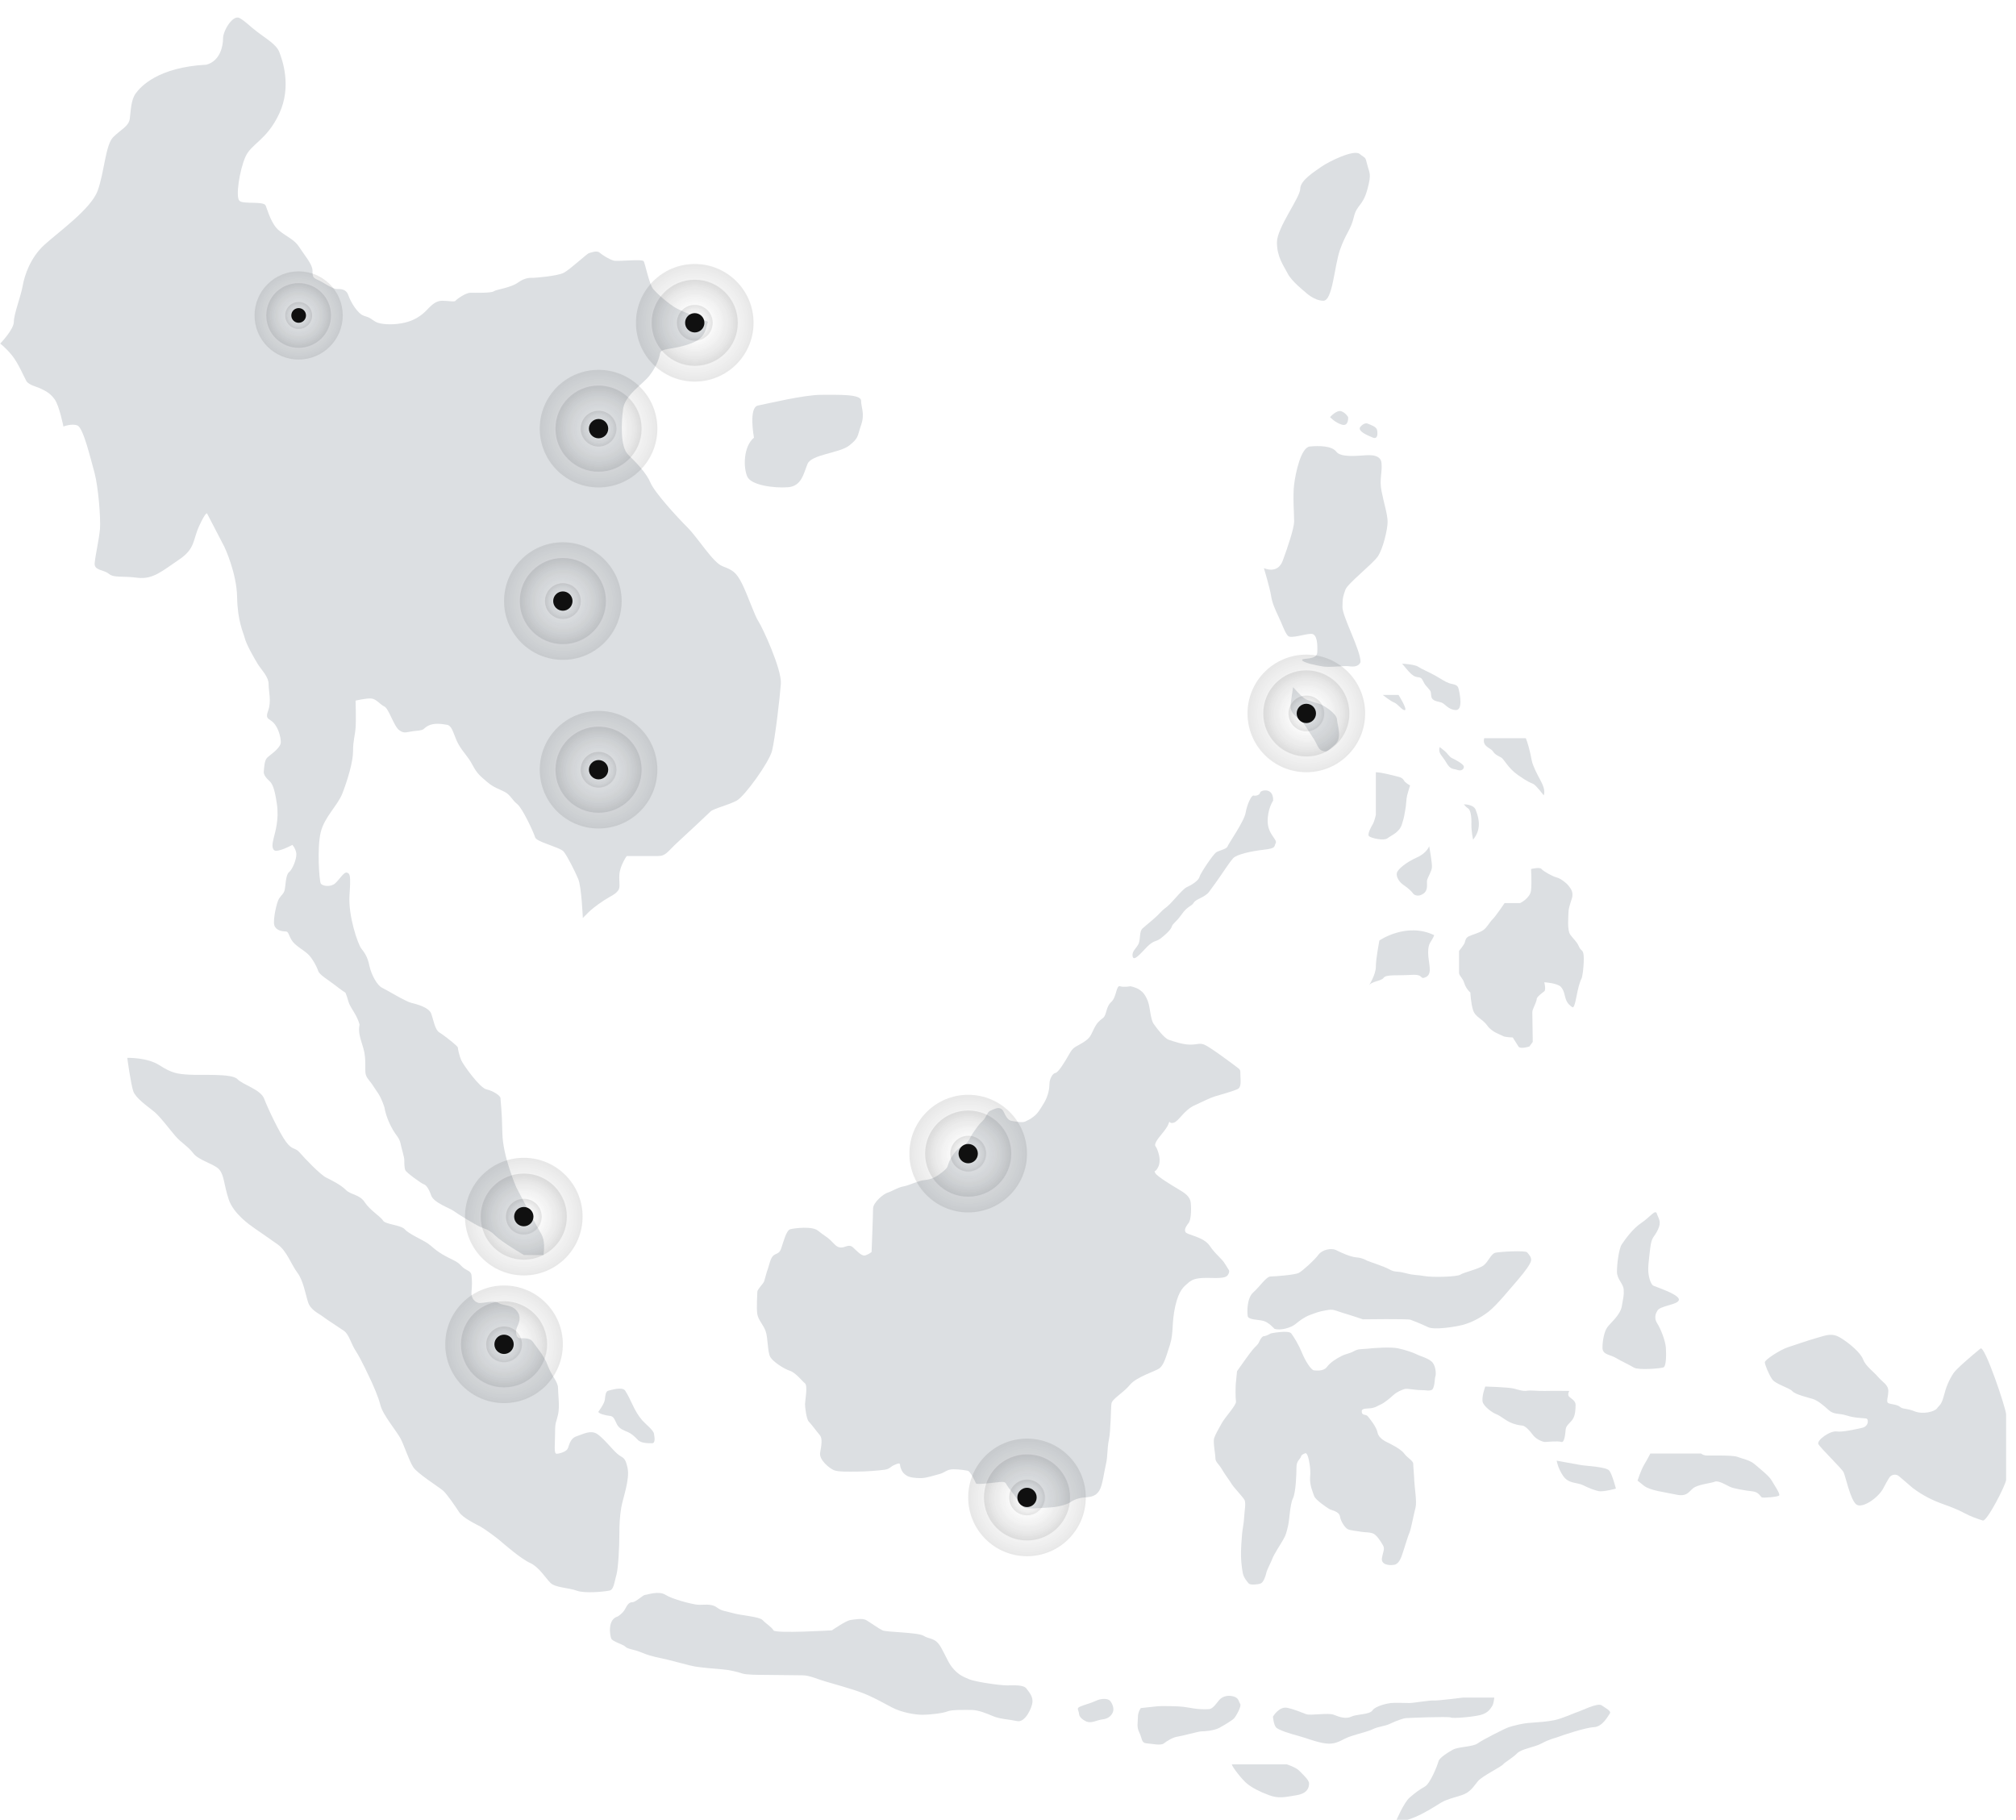 <?xml version="1.0" encoding="utf-8"?>
<!-- Generator: Adobe Illustrator 22.0.1, SVG Export Plug-In . SVG Version: 6.00 Build 0)  -->
<svg version="1.1" id="Layer_1" xmlns="http://www.w3.org/2000/svg" xmlns:xlink="http://www.w3.org/1999/xlink" x="0px" y="0px"
	 viewBox="0 0 959.9 866.5" style="enable-background:new 0 0 959.9 866.5;" xml:space="preserve">
<style type="text/css">
	.st0{fill:#DCDFE2;}
	.st1{fill:url(#SVGID_1_);}
	.st2{fill:url(#SVGID_2_);}
	.st3{fill:url(#SVGID_3_);}
	.st4{fill:#101010;}
	.st5{fill:url(#SVGID_4_);}
	.st6{fill:url(#SVGID_5_);}
	.st7{fill:url(#SVGID_6_);}
	.st8{fill:url(#SVGID_7_);}
	.st9{fill:url(#SVGID_8_);}
	.st10{fill:url(#SVGID_9_);}
	.st11{fill:url(#SVGID_10_);}
	.st12{fill:url(#SVGID_11_);}
	.st13{fill:url(#SVGID_12_);}
	.st14{fill:url(#SVGID_13_);}
	.st15{fill:url(#SVGID_14_);}
	.st16{fill:url(#SVGID_15_);}
	.st17{fill:url(#SVGID_16_);}
	.st18{fill:url(#SVGID_17_);}
	.st19{fill:url(#SVGID_18_);}
	.st20{fill:url(#SVGID_19_);}
	.st21{fill:url(#SVGID_20_);}
	.st22{fill:url(#SVGID_21_);}
	.st23{fill:url(#SVGID_22_);}
	.st24{fill:url(#SVGID_23_);}
	.st25{fill:url(#SVGID_24_);}
	.st26{fill:url(#SVGID_25_);}
	.st27{fill:url(#SVGID_26_);}
	.st28{fill:url(#SVGID_27_);}
	.st29{fill:url(#SVGID_28_);}
	.st30{fill:url(#SVGID_29_);}
	.st31{fill:url(#SVGID_30_);}
</style>
<g>
	<path class="st0" d="M85.2,266.5c7.9-5.3,6.5-9.3,9.7-16.2c3.2-6.9,3.7-5.8,3.7-5.8l8.3,16c0,0,5.8,12.3,6,23.8
		c0.2,11.6,3,16.9,3.7,19.7c0.7,2.8,4.2,9,6.2,12.3c2.1,3.2,5.1,6,5.1,9.5s1.4,8.1-0.2,12.5c-1.6,4.4,0.5,3.7,2.5,5.8
		c2.1,2.1,3.5,6.5,3.5,9.3c0,2.8-5.1,6-6.5,7.4c-1.4,1.4-1.4,4.9-1.6,6.5c-0.2,1.6,1.2,3.2,2.5,4.4c1.4,1.2,2.6,3.2,3.7,10.9
		c1.2,7.6-0.9,13.9-1.3,15.7c-0.4,1.9-1.5,5.1,0,6.5c1.5,1.4,8.7-2.5,8.7-2.5s1.6,1.6,1.9,4.2c0.2,2.5-1.9,7.6-3.5,8.8
		c-1.6,1.2-1.6,6.7-2.1,8.6c-0.5,1.8-1.4,2.1-2.6,3.9c-1.2,1.8-3,10.2-2.3,12.7c0.7,2.5,3.7,3,5.3,3c1.6,0,1.4,1.6,3,4.2
		c1.6,2.6,5.6,4.6,7.6,6.5c2.1,1.8,4.4,6.2,5,8.1c0.6,1.9,4.7,4.2,7.9,6.7c3.2,2.5,5.1,3.7,5.1,3.7s0.7,1.6,1.4,4.2
		c0.4,1.5,1.6,3.3,2.9,5.5c0.9,1.5,1.8,3.3,2.4,5.4c-0.7,3.7,0.2,6,1.8,11.3c1.6,5.3,0.5,10.7,1.2,12.7c0.7,2.1,2.3,3.2,3.7,5.6
		c1.4,2.3,3,3.5,5.1,9.7c0.9,5.1,3,9,4.2,11.1c1.2,2.1,3,3.7,3.5,6.2c0.5,2.5,1.8,6.5,1.8,7.9c0,1.4,0,3.7,0.5,4.9
		c0.5,1.2,7.9,6.5,8.8,6.7s2.3,1.8,3.5,5.3s8.8,6,10.7,7.4c1.8,1.4,10.6,6.7,12.7,7.6c2.1,0.9,4.2,1.2,7.2,4.2
		c3,3,13.6,9.2,13.6,9.2s5.1,0,9.3,0c0.9-7.2-0.7-9.5-1.8-11.3c-1.2-1.9-11.1-20.8-11.1-20.8s-6.5-14.8-6.7-25.9
		c-0.2-11.1-0.9-15.5-0.9-16.7c0-1.2-3.5-3.5-6.7-4.2c-3.2-0.7-11.1-11.8-12-13.9c-0.9-2.1-1.6-5.3-1.6-6c0-0.6-4.5-4.2-7.3-6.2
		c-0.6-0.4-1.2-0.8-1.5-1c-2.1-1.2-2.8-6-3.9-9c-1.2-3-6.7-4.4-9.5-5.1s-11.8-6.2-13.9-7.2c-2.1-0.9-5.1-6-6-10.4
		c-0.9-4.4-2.3-6.2-3.9-8.3c-1.6-2.1-6.2-15.3-5.6-25.2c0.7-10,0.2-10.4-1.2-10.9c-1.4-0.5-3.5,3.2-5.6,5.1c-2.1,1.9-6.2,1.4-6.9,0
		c-0.7-1.4-1.8-16.9,0-24.3c1.8-7.4,8.1-12.7,10.4-18.7c2.3-6,5-14.7,5-19.9s0.9-7.1,1.2-11.1c0.3-4,0-13,0-13s5-1.2,7.5-1
		c2.4,0.2,4.2,2.9,6.2,3.8c2.1,0.9,4.5,9.4,7.1,11.3s3.5,0.7,8,0.3s3.1-1,5.7-2.4c2.6-1.4,6.2-1,9-0.5c2.2,0.4,2.8,3.2,4.2,6.5
		c0.3,0.8,0.7,1.7,1.2,2.6c2.4,4.3,4.5,5.7,6.8,10.1c2.3,4.3,3.7,5.2,6.9,8c3.3,2.8,5.6,3.3,8.3,4.7c2.8,1.4,3.5,3.8,6.1,5.9
		c2.6,2.1,7.8,13.5,8.5,15.8c0.3,1,2.7,2.1,5.5,3.1c3.3,1.3,7.1,2.5,8.1,3.7c1.7,2.1,5.4,9.4,6.9,13c1.6,3.7,2.2,18.6,2.2,18.6
		s1.7-1.7,2.8-2.8s3.5-3.1,7.3-5.6c3.8-2.4,4.9-2.6,6.4-4.3c1.6-1.7,0.7-3.5,0.9-7.8s3.5-9,3.5-9s11.1,0,14.9,0
		c3.8,0,4.5-2.1,9.4-6.6c4.9-4.5,14.2-13.2,15.6-14.6c1.4-1.4,8.7-3.1,12.5-5.2c3.8-2.1,15.4-18.2,16.8-23.7
		c1.4-5.6,3.7-25,4.2-31.9c0.5-6.9-8.8-26.9-10.6-29.6c-1.9-2.8-5.1-12.5-7.9-18.1s-4.6-6.5-9.3-8.3c-4.6-1.8-11.6-13.4-16.7-18.5
		c-5.1-5.1-15.7-16.7-17.6-21.3c-1.9-4.6-6.9-9.7-10.7-13.4c-3.7-3.7-3.2-15.3-2.3-21.8c0.9-6.5,9.3-11.6,12.5-15.7
		c3.2-4.2,4.6-7.9,5.1-10.7s6.9-1.4,15.7-5.1c6.5-2.7,6-7.4,7.1-9.9c0,0-11.5-4.5-15-6.4c-3.5-1.9-9.2-6.9-11.1-9.2
		c-1.9-2.3-3.8-12-4.5-13.2c-0.7-1.2-12.2,0.2-14.2-0.3c-2.1-0.5-5.4-2.6-6.8-3.8c-1.4-1.2-4,0-5,0.2c-1,0.2-9,7.8-12.1,9.4
		c-3.1,1.6-13.9,2.4-14.6,2.4s-3.5-0.4-7.1,2.2s-10.4,3.3-11.6,4.2c-1.2,0.9-8.9,0.7-11.1,0.7c-2.3,0-6.6,3.1-7.1,3.8
		c-0.5,0.7-3.3,0-6.4,0c-3.1,0-5.2,2.4-6.2,3.3c-1,0.9-3.8,4.7-9.7,6.6c-4.6,1.5-10.1,1.6-13.5,0.9c-1-0.2-1.8-0.5-2.3-0.8
		c-2.4-1.4-2.3-1.9-5.4-2.8c-3.1-0.9-6.4-6.6-7.5-9.7c-1-3.1-3.5-3.1-5.6-3.1c-2.1,0-6.2-3.1-8.7-4.2s-2.8-1.4-2.8-4.5
		c0-3.1-3.8-7.3-6.2-11.1c-2.4-3.8-5.9-4.9-9.7-8c-3.8-3.1-5.4-9.6-6.4-11.9c-0.9-2.3-10.7-0.5-12.5-2.3c-1.9-1.8,0-14.3,2.8-20.8
		c2.8-6.5,10.2-7.9,16.2-20.8c6-13,1.4-25.5,0-29.2c-1.4-3.7-6.5-6.5-10.6-9.7c-4.2-3.2-5.1-4.6-8.3-6.5c-3.2-1.8-7.9,6-7.9,9.7
		c0,3.7-1.4,10.7-7.9,12.5C75.2,32,66.9,41.3,64.6,44.5c-2.3,3.2-2.3,8.3-2.8,12c-0.5,3.7-4.2,5.1-7.9,8.8
		c-3.7,3.7-4.2,16.7-7.4,25.5c-3.2,8.8-19,19.9-25.5,25.9c-6.5,6-9.3,14.3-10.2,19.4c-0.9,5.1-4.2,13.4-4.2,17.1
		c0,3.7-6.5,10.4-6.5,10.4s2.5,1.8,5.6,5.6c3,3.7,5.8,10.4,6.9,12.3c1.2,1.9,4.9,2.6,6.7,3.5c1.8,0.9,4.4,1.9,6.7,5.1
		c2.3,3.2,4.2,13,4.2,13s3.9-1.6,6.7-0.5c2.8,1.2,6.2,15.7,8.1,22.5c1.8,6.7,3,21.5,2.6,26.8c-0.5,5.3-2.1,12-2.5,16
		c-0.5,3.9,4.2,3.2,6.7,5.3c2.6,2.1,6.2,0.9,13.7,1.9C72.9,276,77.3,271.8,85.2,266.5z"/>
	<path class="st0" d="M375.2,232c6.5-0.5,7.4-6.5,9.3-11.1s15.3-5.1,19.9-8.8s3.7-4.2,5.6-9.7s0-8.3,0-11.6c0-3.2-10.6-2.8-19-2.8
		c-8.3,0-25.5,4.2-30.1,5.1c-4.6,0.9-1.9,15.3-1.9,15.3c-5.1,4.2-5.1,14.3-3.2,18.5C357.6,231.1,368.7,232.5,375.2,232z"/>
	<path class="st0" d="M621.4,139c0,0,4.2,4.2,8.7,4.2s5.2-16.7,8-24.5s5.1-9.3,6.5-15.3c1.4-6,4.2-5.1,6.4-13c2.2-7.9,1-7.9,0-12
		s-0.8-2.8-3.6-5.1s-14.8,3.7-18.1,6c-3.2,2.3-10.2,6.5-10.2,10.6S608,108.4,608,115.4s3.2,11.1,5.1,14.8
		C614.9,133.9,621.4,139,621.4,139z"/>
	<path class="st0" d="M608.7,293.5c1.7,3.4,3.1,7.9,4.6,9.3c1.4,1.4,8.1-1,11-1s3.1,5,2.9,8.9c-0.2,3.8-7.4,2.4-7.2,3.6
		c0.2,1.2,6.9,2.6,10.3,3.1c3.4,0.4,9.6-0.4,11.5-0.2c1.9,0.2,4.8,0.7,6-1.9c0.2-5.5-8.6-21.6-8.6-26.2s0.4-5.4,1.4-8.3
		s12.9-12.2,15.4-15.8c2.5-3.6,4.7-12.9,4.7-16.5s-1.8-9-2.9-14.7c-1.1-5.7,0.4-8.3,0-13.3c-0.4-5-7.9-3.6-9.3-3.6
		c-1.4,0-10.1,1.1-12.2-1.8c-2.2-2.9-8.3-2.9-12.6-2.5c-4.3,0.4-6.8,12.6-7.5,18c-0.7,5.4,0,14.4,0,17.6c0,3.2-2.9,11.9-5.4,18.7
		c-2.5,6.8-9,3.6-9,3.6s2.9,9.7,3.4,13.1S607.1,290.1,608.7,293.5z"/>
	<path class="st0" d="M625,351c2.4,3.4,2.4,5.7,4.6,6.5c2.2,0.7,2.4,0.2,6-2.9c3.6-3.1,1.2-8.9,1-12c-0.2-3.1-6.5-6.7-7.7-7.2
		c-1.2-0.5-6.2-1.7-7.9-2.9c-1.7-1.2-5.3-5.3-5.3-5.3s-1.2,7.2-1.2,9.3s1.2,3.8,4.1,5.9C621.4,344.6,622.6,347.6,625,351z"/>
	<path class="st0" d="M663.8,334.5c1.8,0.7,4.1,4.1,5.2,3.6c1.1-0.5-3.1-7.2-3.1-7.2h-7.5C658.4,330.9,662,333.8,663.8,334.5z"/>
	<path class="st0" d="M671.7,320.7c0.9,0.7,1.6,1.6,3.8,1.8c2.2,0.2,1.6,2.2,4,4.6c2.3,2.5,1.6,2.2,2,4.5c0.4,2.3,3,2.3,4.8,2.9
		c1.8,0.6,3.2,3.4,6.8,3.6c3.6,0.2,2-7.8,1.4-10.1c-0.5-2.3-2.5-2-4.5-2.7s-3.4-1.8-6.6-3.6c-3.2-1.8-6.5-3.1-8.1-4.2
		c-1.6-1.2-7.7-1.5-7.7-1.5S670.8,319.9,671.7,320.7z"/>
	<path class="st0" d="M710.8,357.7c1.1,1.7,2.7,2.3,4,3s3.2,5,7.9,8.3s5.9,3.6,7.4,4.3c1.4,0.7,4.9,5.4,4.9,5.4s0.7-1.1,0-3.6
		s-2.3-4.7-4-8.4c-1.6-3.8-1.3-2.7-2.3-7.7c-1.1-5-2.2-7.5-2.2-7.5h-19.8C705.6,355.5,709.8,356.1,710.8,357.7z"/>
	<path class="st0" d="M688,357.7c-0.9-0.7-2.5-2-2.5-2c-0.9,3.2,1.3,4.1,3.2,7.5c2,3.4,3.2,2.7,5.2,3.4s3.2-0.4,3.1-1.6
		c-0.2-1.3-4.3-3.4-5.6-4C690.2,360.5,688.9,358.4,688,357.7z"/>
	<path class="st0" d="M665.2,369.7c-3.2-0.7-6.5-1.8-10.1-2V388c0,0-0.7,3.1-1.4,4.3s-2.9,5-1.8,5.9c1.1,0.9,7,2.3,8.8,0.9
		c1.8-1.4,5.6-2.7,6.8-6.6c1.3-4,1.1-4.5,1.6-6.8c0.5-2.3,0.4-5,0.9-7c0.5-2,1.4-4.7,1.4-4.7s-1.3-0.7-2.3-1.6
		S668.5,370.4,665.2,369.7z"/>
	<path class="st0" d="M674.6,408.3c-4.9,2.2-9.2,5.6-9.5,7.4c-0.4,1.8,1.1,4.3,3.2,5.7s3.9,3.1,4.5,4s2.7,1.8,5.1,0
		c2.3-1.8,1.3-4.7,1.6-6.3c0.4-1.6,2.2-4.3,2.3-6.1c0.2-1.8-1.3-10.1-1.3-10.1S679.4,406.2,674.6,408.3z"/>
	<path class="st0" d="M699,384.9c1.1,0.6,1.7,3.6,1.6,7.3c-0.1,3.7,0.8,7.6,0.8,7.6s2.2-2.5,2.6-5.6c0.5-3.1-0.4-6.1-1.4-8.7
		c-1.1-2.6-5.6-2.5-5.6-2.5S698,384.3,699,384.9z"/>
	<path class="st0" d="M546.2,450.8c3.1-3.1,4.3-2.4,6.2-3.8s5-4.1,5.5-5.7c0.5-1.7,1.9-1.9,4.8-6c2.9-4.1,4.6-3.6,5.7-5.5
		c1.2-1.9,5.3-2.4,7.4-5.3c2.2-2.9,3.6-5,5.3-7.4c1.7-2.4,4.3-6.5,6-8.4s8.6-3.4,14.6-4.1s4.8-1.4,5.7-3.1c1-1.7-3.6-4.1-3.8-10.1
		c-0.2-6.1,2.6-10.2,2.6-10.2c0.2-6.5-6-5-6.2-3.8c-0.2,1.2-2.2,1.7-3.1,1.4c-1-0.3-3.1,4.1-3.8,8.2c-0.7,4.1-8.1,14.6-8.6,16
		c-0.5,1.4-4.1,1.9-5.5,2.9c-1.4,1-7.4,9.8-7.9,11.7s-4.3,4.1-6,4.8c-1.7,0.7-6,6-8.1,8.1c-2.2,2.2-2.4,1.7-4.8,4.3
		c-2.4,2.6-6.5,5.7-8.1,7.2c-1.7,1.4-1,4.8-1.9,7.2c-1,2.4-3.4,3.6-2.9,6.2C539.8,458,543.1,454,546.2,450.8z"/>
	<path class="st0" d="M656.8,447.8c0,0-1.7,8.6-1.7,12.5s-3.4,9.1-3.4,9.1c1.2-2.2,6-2.2,7.1-3.8c1.1-1.7,6.6-1,13.1-1.4
		c6.5-0.5,3.8,2.6,7.1,1c3.3-1.7,1-6.7,1-11.6s1.4-4.7,2.9-8.3C669.7,438.9,656.8,447.8,656.8,447.8z"/>
	<path class="st0" d="M697.4,448.9c-0.4,1.1-2.7,3.9-2.7,3.9s0,8.7,0,10.3c0,1.6,1.6,2.2,2.5,5c0.9,2.9,2.9,4.5,2.9,4.5
		s0.2,5,1.3,8.4c1.1,3.4,4.5,4.1,6.8,7.4c2.3,3.2,6.5,4.3,7.4,4.9s4.7,0.7,4.7,0.7s1.8,2.9,2.7,4.3c0.9,1.4,5.2,0,5.2,0l1.6-2.2
		c0,0-0.2-12.9-0.2-14c0-1.1,0.4-1.6,0.7-2.5c0.4-0.9,1.4-3.1,1.4-4c0-0.9,2.7-2.9,3.6-3.6c0.9-0.7,0-4.3,0-4.3s6.3,0.4,7.9,2.2
		c1.6,1.8,1.6,3.6,2.3,5.7c0.7,2.2,2.2,3.4,3.2,4c1.1,0.5,1.8-4.9,2.5-7.9c0.7-3.1,1.4-5,1.8-5.7s1.1-4.9,1.1-9.6s-1.3-3.2-2.3-5.7
		c-1.1-2.5-2.5-3.4-4.1-5.6c-1.6-2.2-0.9-8.6-0.9-10.4c0-1.8,0.5-3.4,1.6-6.8c1.1-3.4-0.9-5.2-1.6-6.2c-0.7-1-3.6-3.4-5.6-3.9
		c-2-0.5-6.3-2.9-7.2-4c-0.9-1.1-5,0-5,0s0.4,6.3,0,10.1c-0.4,3.8-5.2,6.1-5.2,6.1h-7.4c0,0-4.1,6.1-5.7,7.7c-1.6,1.6-2.7,4-4.5,5.2
		c-1.8,1.3-5.4,2.2-6.8,2.9C697.9,446.5,697.7,447.8,697.4,448.9z"/>
	<path class="st0" d="M647.6,203.4c-1.1,1.9,3.2,3.8,5.9,4.9c2.6,1.1,2.5-1.8,2.2-3.5c-0.4-1.7-2.9-2.4-4.5-3.1
		C649.4,201,647.6,203.4,647.6,203.4z"/>
	<path class="st0" d="M638.6,195.8c-2.2-0.7-5.3,2.8-5.3,2.8s2.3,2.6,5.6,3.6c3.4,1,3-3.6,3-3.6S640.7,196.5,638.6,195.8z"/>
	<path class="st0" d="M557.1,640.2c1.8-5.8,0.7-10.4,2.5-18.3c1.8-7.9,4.2-9.3,6.2-11.1c2.1-1.8,4.2-2.5,10.9-2.3
		c6.7,0.2,7.6-0.5,8.3-2.1c0.7-1.6,0-1.6-1.6-4.4c-1.6-2.8-4.4-4.4-7.4-8.8c-3-4.4-10.6-5.1-11.5-6.5c-0.9-1.4,0.6-3.2,1.6-4.6
		c0.9-1.4,1.2-5.6,0.9-9c-0.2-3.5-3-5.1-6-6.9c-3-1.8-10-6-10.9-7.6c-0.9-1.6,0,0,1.4-3c1.4-3,0.2-6.5-0.5-8.3
		c-0.7-1.9-1.6-1.4-0.5-3.7c1.2-2.3,4.9-5.8,5.8-8.3c0.9-2.5,0,0,2.5-0.7c2.5-0.7,4.9-6,10-8.3c5.1-2.3,6.5-3.2,9.5-4.2
		c3-0.9,8.8-2.5,10.9-3.5c2.1-0.9,1.4-4.4,1.4-6.9c0-2.5,0-2.3-2.1-3.9c-2.1-1.6-12.7-9.5-15.1-10.4c-2.3-0.9-3.2,0-6.7,0
		s-8.1-1.6-10.2-2.3c-2.1-0.7-5.6-5.3-7.2-7.6c-1.6-2.3-1.6-7.9-2.8-10.9c-1.2-3-2.3-4.2-3.9-5.3c-1.6-1.2-4.4-1.7-4.4-1.7
		s-3,0.6-4.9,0c-1.9-0.6-1.6,5.2-4.2,7.5c-2.6,2.3-2.1,6.2-3.9,7.6c-1.8,1.4-2.8,2.1-4.4,5.3c-1.6,3.2-1.6,4.2-5.3,6.5
		c-3.7,2.3-4.4,1.8-6.5,5.6c-2.1,3.7-5.1,8.6-6.5,8.8c-1.4,0.2-2.8,3-2.8,5.1s-0.5,5.6-2.5,9c-2.1,3.5-3.2,5.3-5.1,6.7
		c-1.8,1.4-2.5,1.6-3.9,2.3c-1.4,0.7-4.6,0-6-0.2c-1.4-0.2-2.5-0.5-4.2-4.2c-1.6-3.7-5.1-1.2-6.5-0.7c-1.4,0.5-1.9,3.2-3.7,4.9
		c-1.8,1.6-3,3.5-4.6,5.8c-1.6,2.3-1.9,4.6-4.9,6c-3,1.4-5.6,5.6-6.5,7.9c-0.9,2.3-0.2,2.3-3.5,4.9c-3.2,2.5-5.3,3.2-8.1,3.5
		c-2.8,0.2-7.2,2.5-10,3c-2.8,0.5-5.8,2.5-7.6,3c-1.8,0.5-6.9,4.6-6.9,7.6c0,3-0.7,20.6-0.7,20.6s-0.9,0.9-2.8,1.6
		c-1.8,0.7-3.9-1.8-6-3.7c-2.1-1.9-3.7,0.1-5.8,0c-2.1,0-3.2-1.8-4.9-3.4c-1.6-1.6-3.2-2.3-6-4.6c-2.8-2.3-11.3-1.2-13.2-0.7
		c-1.9,0.5-3.2,5.8-4.2,8.7c-0.9,3-2.1,2.6-3.7,3.7c-1.6,1.2-2.1,4.6-2.8,6.5c-0.7,1.8-1.4,4.9-1.8,6c-0.5,1.2-3.2,3.7-3.2,4.9
		c0,1.2-0.5,7.9,0,10.7c0.5,2.8,2.8,4.9,3.9,7.9c1.2,3,0.9,10.2,2.3,12.5c1.4,2.3,6.5,5.6,9.3,6.5c2.8,0.9,5.8,4.9,7.2,6
		c1.4,1.2,0,8.3,0,9.9c0,1.6,0.7,7.2,1.8,8.3c1.2,1.2,3.9,4.9,5.3,6.5c1.3,1.6,0.7,4.9,0.1,8.3s4.4,7.4,6.5,8.3
		c2.1,0.9,6.9,0.7,11.1,0.7c4.2,0,10.4-0.5,13.2-0.9c2.8-0.5,2.3-1.4,5.1-2.5c2.8-1.2,1.8,0,2.5,1.8c0.7,1.9,1.4,2.6,2.8,3.5
		c1.4,0.9,3.9,1.2,6.7,1.2c2.8,0,6-1.2,8.8-1.9c2.8-0.7,3.5-2.3,6.7-2.3c3.2,0,5.8,0.5,6.9,0.7c1.2,0.2,3.5,5.1,3.9,6
		c0.5,0.9,10.4-0.7,12.5-0.7c2.1,0,1.4,0.9,3.9,3.9c2.5,3,5.1,7.4,6.5,8.3c1.4,0.9,7.4,0.2,12,0c4.6-0.2,8.8-1.6,10-2.5
		c1.2-0.9,3.7-2.1,6.9-2.3c3.2-0.2,5.3-0.7,6.9-3.2c1.6-2.5,2.3-9,3.2-12.7c0.9-3.7,0.5-7.4,1.4-11.6c0.9-4.2,0.9-14.8,1.2-17.1
		c0.2-2.3,5.6-5.1,8.8-9c3.2-3.9,12.3-6.5,14.1-7.9C554.3,649.7,555.2,646,557.1,640.2z"/>
	<path class="st0" d="M696.7,630.8c3.8-1.1,7.8-3,12-6.2c4.2-3.3,10.4-11.1,14.1-15.3c3.6-4.2,5.9-7.5,6.2-9c0.3-1.6-1-3-1.9-4
		c-0.9-1-13-0.3-15.1,0.2c-2.1,0.5-3.3,4.3-5.7,6.1c-2.4,1.7-9.5,3.3-10.9,4.3c-1.4,1.1-13.5,1.4-17.2,0.7c-3.7-0.7-4.5-0.2-9-1.4
		c-4.5-1.2-4.7-0.2-7.5-1.7c-2.8-1.6-9.7-3.7-10.7-4.2c-1-0.5-2.4-1.4-5.2-1.6c-2.8-0.2-7.6-2.4-9.7-3.5c-2.1-1-6.4-0.3-8.3,2.2
		c-1.9,2.6-7.8,7.9-9.4,8.7c-1.6,0.9-11.3,1.7-13.4,1.7s-5.2,4.9-8.3,7.6c-3.1,2.8-2.9,9.5-2.6,11.3c0.3,1.7,4.7,1.6,7.3,2.2
		s5.4,3.8,5.4,3.8c2.8,1,8-0.5,10.1-2.3c2.1-1.7,4.2-3.3,6.9-4.3c2.8-1,4-1.6,7.6-2.2c3.7-0.7,3.8,0,8.5,1.4c4.7,1.4,9,2.9,9,2.9
		s21.3-0.3,22.7,0.2c1.4,0.5,5.4,2.1,8.3,3.5C682.8,633.4,692.9,631.8,696.7,630.8z"/>
	<path class="st0" d="M653.5,670.4c2.1-0.5,2.1-0.9,3.8-1.6c1.7-0.7,4.5-3,6.1-4.5s4.2-2.6,5.4-2.9c1.2-0.4,4.9,0.5,7.8,0.5
		c3,0,3.1,0.5,4.9,0c1.7-0.5,1.6-5.7,1.9-6.4c0.4-0.7,0.4-4.5-1.2-6.6c-1.6-2.1-5.9-3.1-7.6-4c-1.7-0.9-5.7-2.2-9-2.9
		c-3.3-0.7-11.3-0.2-14.6,0.2c-3.3,0.3-4.2,0-6.4,1.2c-2.2,1.2-3.5,1.1-5.9,2.3c-2.4,1.2-5.4,3.1-6.9,5.2c-1.6,2.1-4.9,1.7-6.2,1.6
		c-1.4-0.2-4.2-4.7-5.6-8.2c-1.4-3.5-3.8-7.6-5.2-9.4c-1.4-1.7-9.7,0-9.7,0s-2.2,1.3-3.2,1.3c-0.9,0-1.8,1.4-2.4,2.8
		c-0.6,1.4-1.5,1.8-3,3.6c-1.5,1.7-7.5,10.3-7.5,10.3s-0.5,4.7-0.6,6.1c-0.1,1.4-0.2,6.6,0.1,8.3s-5.3,7.6-6.8,10.4
		c-1.5,2.8-3,5.2-3.6,7.1c-0.6,1.8,0.6,7.6,0.6,9.5c0,1.9,1.6,2.7,3.1,5.3c1.5,2.6,3.7,5.4,4.7,7.1c1,1.6,5.1,5.9,6,7.4
		c0.9,1.5,0,5.6-0.1,8.2c-0.1,2.7-0.8,5.8-1,8.1c-0.2,2.3-0.6,7.5-0.5,10.8c0.1,3.2,0.5,6,0.9,8.1c0.5,2.1,2.1,3.9,2.8,4.7
		c0.7,0.8,4.2,0.5,5.6,0c1.4-0.5,2.4-3.5,2.7-4.9c0.2-1.4,2.2-5,2.9-6.9c0.7-2,4.2-7.3,5.3-9.3c1.2-2,1.5-3.5,2.2-6.4
		c0.7-2.9,0.9-10.2,2.3-13c1.4-2.8,1.7-11.6,1.7-14.8c0-3.2,1.7-3.8,2.1-5c0.3-1.2,1.6-1.5,2-1.7c0.3-0.2,0.9,0,1.4,1.6
		c0.5,1.6,1.4,5.9,1,9.7c-0.3,3.8,1.3,7.2,1.9,9c0.6,1.9,6.2,5.6,7.2,6.2c0.9,0.6,4.7,1.1,5.1,3.5c0.3,2.3,2.5,5.7,3.9,6.2
		c1.4,0.6,4.4,0.8,6.5,1.2c2.1,0.3,3.4,0.1,5.2,0.7c1.8,0.6,3.8,3.8,4.9,5.7c1,1.8,0,3-0.5,6.1c-0.5,3.1,3.3,3.6,5.7,3.2
		c2.3-0.3,3.4-3,4.5-6.6c1.2-3.6,2.2-7.2,2.9-8.7c0.7-1.5,2.2-9.5,2.9-12c0.7-2.5-0.5-9.8-0.6-12.7c-0.1-2.9-0.5-6.6-0.5-8.1
		c0-1.5-2.8-2.8-4.4-5c-1.6-2.2-7.3-4.9-7.9-5.2c-0.6-0.3-4.2-1.9-4.7-4.7c-0.6-2.9-3.9-6.8-4.7-7.8c-0.9-1-2.8-0.2-2.8-2.1
		C648.1,670.2,651.4,670.9,653.5,670.4z"/>
	<path class="st0" d="M712.5,673.4c1.7,0.6,3.8,2.5,6.2,3.7c2.4,1.2,4.9,1.6,6.2,1.7c1.4,0.2,3.5,2.4,5,4.5c1.6,2.1,4.7,3.3,5.7,3.3
		c1,0,6.2-0.6,7.8,0c1.6,0.5,1.9-4.2,2.1-6.1c0.2-1.9,2.4-3.1,3.5-5s1.2-4.7,1.2-6.6s-1.9-2.8-3-3.8s0-2.8,0-2.8s-8-0.1-11.6,0
		s-6.6-0.4-8.5-0.1c-1.9,0.3-3.6-0.3-6.2-1c-2.6-0.7-13.7-1-13.7-1s-1.9,5-1.2,7.5C706.8,670,710.8,672.8,712.5,673.4z"/>
	<path class="st0" d="M752.8,697.6c-3-0.5-11.6-2.1-11.6-2.1s0.5,3.5,3.1,7.3s6.8,3,9.5,4.4c2.8,1.4,5.2,2.3,7.3,2.8
		c2.1,0.5,8.3-1.2,8.3-1.2s-1.7-6.6-3.1-8.5S755.7,698.1,752.8,697.6z"/>
	<path class="st0" d="M835.6,697.3c-2.4-2.1-5.7-2.6-8.3-3.6c-2.6-1-14.1-0.5-15.3-0.7c-1.2-0.2-2.1-0.9-2.1-0.9h-24.1
		c0,0-1.6,3.1-3,5.4c-1.4,2.3-3.1,7.5-3.1,7.5s0,0,3,2.4s10.1,3.1,15.6,4.3c5.6,1.2,6.1-2.3,8.7-3.6c2.6-1.4,7.8-1.9,9.5-2.6
		c1.7-0.7,5.4,1.6,7.1,2.4c1.7,0.9,7.8,1.9,10.8,2.2c3,0.3,3.8,2.5,4.5,2.9c0.7,0.3,7.5-0.2,8.2-0.9c0.7-0.7-2.3-5-3.5-7.1
		C842.4,702.8,838,699.4,835.6,697.3z"/>
	<path class="st0" d="M792,651.1c1.4-0.5,1.4-6,1.2-9.3c-0.2-3.2-2.3-8.8-4.2-11.8c-1.9-3,0-5.6,0-5.6c0.8-2.8,10.4-3,10.4-5.6
		s-11.6-6.2-12.3-6.7c-0.7-0.5-1.6-2.1-2.1-5.1c-0.5-3,0-6.2,0.7-12.4c0.7-6.1,1.9-5.2,3.7-9.1c1.9-3.9,0.2-5.3-0.5-7.6
		c-0.7-2.3-3.2,1.6-7.4,4.4c-4.2,2.8-7.9,8.1-9.3,10.2c-1.4,2.1-2.3,9.3-2.3,13s3,5.6,3.2,8.5c0.2,2.9-0.2,3.8-0.9,8
		s-5.6,8.1-6.9,10c-1.4,1.9-2.3,6.2-2.3,9.7s3.7,3.2,6.4,4.9c2.7,1.6,6.3,3.2,8.6,4.6C780.4,652.5,790.6,651.6,792,651.1z"/>
	<path class="st0" d="M943,642.1c-4.9,4-11.6,9.8-12.9,11.8c-2.1,3.2-3.5,6.5-4.6,10.9c-1.2,4.4-2.1,4.2-3.2,5.8
		c-1.2,1.6-6.7,3-10.7,1.4c-3.9-1.6-5.6-0.9-6.9-2.1c-1.4-1.2-4.4-1.2-5.6-1.8c-1.2-0.7,0-2.8,0-5.8c0-3-2.8-4.2-4.9-6.7
		c-2.1-2.5-5.9-5.1-7.1-8.3c-1.2-3.2-6.5-7.7-10.6-10.2c-4.2-2.6-6.7-1.4-11.6,0c-4.9,1.4-9.9,3.2-13.6,4.4c-3.7,1.2-11.1,6-11,7.2
		c0.1,1.2,1.7,5.3,3.4,7.9c1.6,2.5,8.3,4.2,9.7,5.8c1.4,1.6,7.4,3,9.7,3.7s5.1,3,7.6,5.3c2.5,2.3,4.9,1.4,8.6,2.6
		c3.7,1.2,7.6,1.2,9.2,1.4c0.5,0.1,0.7,0.4,0.8,0.9c0.3,1.6-0.8,3.1-2.4,3.5c-3.4,0.8-9.9,2.2-12.3,1.8c-3.2-0.5-9.7,4.2-8.8,6
		s11.1,11.6,12,13.4c0.9,1.8,3.2,13,6,15.3c2.8,2.3,10.7-3.2,13-7.8c0.9-1.8,1.9-3.5,2.7-4.8c1-1.7,3.3-2,4.7-0.8l6.4,5.5
		c0.1,0.1,0.1,0.1,0.2,0.2l0.2,0.1c4.4,3.3,9.3,5.8,14.5,7.6c3.3,1.2,7,2.6,9.7,4.1c3.1,1.7,6.4,2.8,8.9,3.6
		c2,0.6,11.1-17.3,11.1-19.4v-31.1C955.2,670.8,945,640.4,943,642.1z"/>
	<path class="st0" d="M293.5,749.9c0.9-3.2,1.4-13.7,1.4-19c0-5.3,0.2-8.6,0.9-13c0.7-4.4,4.2-13.4,3-19c-1.2-5.6-2.3-4.4-4.9-6.7
		c-2.6-2.3-6.7-7.6-9.7-9.5c-3-1.8-6.2,0-9.7,1.2c-3.5,1.2-3.5,5.1-4.4,6.2c-0.9,1.2-3.7,2.1-5.1,2.1c-1.4,0-0.7-4.6-0.7-10
		c0-5.3,0.5-4.6,1.4-8.6c0.9-3.9,0-9.7,0-12.7c0-3-3.2-6-4.9-10.7c-1.6-4.6-5.7-9.2-7.1-11.3c-1.4-2.1-4.9-1.6-6.3-1.7
		c-1.5-0.2-2.2-2.8-1.3-5c0.9-2.2,2.4-4.9,0-8c-2.4-3.1-6.6-2.4-8.7-3.8c-2.1-1.4-7.6,0.3-9.4,0c-1.7-0.3-3.8-2.1-3.5-5.2
		c0.3-3.1,0.3-5.6,0-8c-0.3-2.4-2.8-2.1-4.9-4.5c-2.1-2.4-4.5-2.8-8.9-5.4c-4.4-2.7-4.6-3.6-7.1-5.3s-9-4.5-10.8-6.6
		c-1.7-2.1-9.4-2.4-10.4-4.2s-6.2-4.9-8.7-8.7c-2.4-3.8-6.6-3.5-9-5.9s-6.6-4.5-9.4-5.9c-2.8-1.4-10.1-9-12.5-11.8s-3.5-1-6.6-5.2
		c-3.1-4.2-8.7-16-10.4-20.5s-10.1-6.6-12.8-9.4s-17.4-1.7-22.9-2.1c-5.6-0.3-8.3-0.7-14.2-4.5c-5.9-3.8-15.3-3.5-15.3-3.5
		s1.7,12.7,2.9,16c1.2,3.2,6.5,6.9,9.5,9.3c3,2.3,7.4,8.3,10.4,11.8c3,3.5,6,4.9,8.6,8.3c2.6,3.5,10.2,5.1,12.5,7.9
		c2.3,2.8,2.1,7.2,4.4,14.1c2.3,6.9,10.2,12.3,12.5,13.9c2.3,1.6,6.7,4.6,10.9,7.6c4.2,3,6.5,9.7,9.3,13.4
		c2.8,3.7,3.9,10.4,5.1,14.1c1.2,3.7,5.1,5.3,6.9,6.7c1.8,1.4,7.6,5.1,10.2,6.9c2.5,1.8,3.2,6,5.8,9.9c2.5,3.9,6.2,12,7.2,14.1
		c0.9,2.1,3.2,6.9,4.4,11.6c1.2,4.6,8.1,12.7,9.7,16c1.6,3.2,3.9,10.2,5.8,13.2c1.8,3,12.5,9.7,14.3,11.3c1.8,1.6,5.8,7.4,7.6,10.2
		c1.8,2.8,8.1,5.8,10.2,6.9c2.1,1.2,7.4,5.1,9.3,6.7c1.8,1.6,10.2,8.8,14.3,10.6c4.2,1.9,7.4,7.2,9.7,9.5c2.3,2.3,8.8,2.3,12.5,3.7
		c3.7,1.4,13,0.5,15.3,0C292.3,757.3,292.5,753.2,293.5,749.9z"/>
	<path class="st0" d="M305.8,676.3c-1.8-2.1-3.2-4.4-4.6-7.4c-1.4-3-2.2-4.6-3.5-6.7c-1.3-2.1-6.9-0.3-8.1,0
		c-1.2,0.3-1.4,2.2-1.6,4.2c-0.2,2-3.1,5.8-3.1,5.8c0.1,1,3.7,1.8,5.6,2c1.8,0.2,2.2,1.9,3.3,4.1c1.2,2.2,3.6,2.9,5.2,3.6
		c1.6,0.7,3.1,2,4.7,3.7c1.6,1.7,5.2,1.6,6.8,1.6c1.6,0,1.2-2.7,0.9-4.4C311.3,681.1,307.7,678.4,305.8,676.3z"/>
	<path class="st0" d="M479.4,802.5c-3.5,0-15.1-1.7-17.9-2.9c-2.8-1.2-4.7-1.9-7.3-4.7c-2.6-2.8-3.3-5.4-6.1-10.4
		c-2.8-5-5.6-3.8-8.3-5.6c-2.8-1.7-17.7-1.7-19.6-2.6c-1.9-0.9-5.9-3.8-7.8-4.9c-1.9-1-5.4-0.3-7.6,0c-2.2,0.4-8.7,4.9-8.7,4.9
		s-26.9,1.6-27.8,0c-0.9-1.6-3.5-3.1-5.2-4.9c-1.7-1.7-9.9-2.1-14.1-3.3c-4.2-1.2-5.2-0.9-7.8-2.8c-2.6-1.9-6.4-1-9-1.2
		c-2.6-0.2-12-2.6-15.3-4.7c-3.3-2.1-8.7,0-9.7,0c-1,0-4.5,3.5-6.1,3.5c-1.6,0-2.4,1.2-3.5,3.3c-1.1,2.1-3.5,3.5-3.5,3.5
		c-4.9,1.4-3.7,8.8-3.1,10.4c0.5,1.6,5.7,2.8,6.8,4s4.2,1.2,8.3,3c4.2,1.7,7.6,2.2,11.5,3.1c3.8,0.9,10.4,2.8,13.2,3.3
		c2.8,0.5,10.8,1.2,13.5,1.4s7.1,1.2,9,1.9c1.9,0.7,7.8,0.7,10.6,0.7s14.8,0.2,18.2,0.2s7.8,2.1,10.8,2.9c3,0.9,12.5,3.5,17.5,5.4
		c5,1.9,9,4.2,14.1,6.9s11.6,3.6,14.8,3.6c3.1,0,9.7-0.7,11.8-1.6c2.1-0.9,8.2-0.7,11.4-0.7c3.3,0,7.1,1.6,10.2,2.9
		c3.1,1.4,7.8,1.6,11.6,2.4c3.8,0.9,7.1-6.4,7.3-9c0.2-2.6-1.2-4.3-2.8-6.4C487.4,802.1,482.9,802.5,479.4,802.5z"/>
	<path class="st0" d="M521.9,809.8c-2.5,1.2-5.6,1.9-7.6,2.8s-0.7,1.4-0.5,3.6c0.2,2.2,3.7,3.6,3.7,3.6c2.5,0.8,4.4-0.7,7.4-1.1
		c3-0.3,4.6-2.1,5.1-3.8c0.5-1.7-0.5-4-1.5-5.1S524.4,808.6,521.9,809.8z"/>
	<path class="st0" d="M590.5,811.3c-0.8-1.2-0.6-2.9-3.4-3.6s-5.3,0.2-6.7,1.9s-2.8,3.9-4.6,4.2c-1.9,0.2-5.7,0-7.3-0.3
		c-1.6-0.3-3.2-0.5-5.1-0.8c-1.9-0.3-10.8-0.5-12.8-0.2c-2.1,0.2-7.4,0.8-7.4,0.8s-1.4,1.7-1.4,4.4s-0.7,4.5,0.7,7.3
		c1.4,2.8,0.8,4.9,3.5,5.1s6.7,1.2,8.2,0c1.5-1.2,4.3-2.9,6.5-3.2c2.2-0.3,10-2.5,11.3-2.5c1.4,0,6-0.3,8.6-1.7
		c2.5-1.4,6-3.5,6.9-4.4S591.3,812.4,590.5,811.3z"/>
	<path class="st0" d="M612.7,840.1h-26.2c0.3,1.4,5,7.4,7.4,9.3s5.8,3.7,10.4,5.4c4.6,1.7,7.5,0.9,13,0s6-3.9,6-5.6s-3-4.3-4.6-6
		S612.7,840.1,612.7,840.1z"/>
	<path class="st0" d="M690.8,817.8c1,0.5,10.2-0.2,14.1-1.2s4.9-3.3,5.6-4.3s1-4,1-4h-14.8c0,0-12.7,1.6-14.1,1.4s-9.7,1.2-11.5,1.2
		c-1.7,0-7.1-0.2-8.9,0c-1.7,0.2-7.3,1.4-8.7,3.5c-1.4,2.1-7.5,1.7-10.1,3c-2.6,1.2-5.6,0.2-8.3-0.9s-10.9,0.5-13.2-0.3
		s-4.9-2.1-8.9-3s-6.9,4.2-6.9,4.2s0.3,3.6,1.4,5c1,1.4,7.5,3.3,10.9,4.2s6.8,2.4,11.3,3.3s6.8,0,10.4-1.9s9.9-3,13.2-4.5
		c3.3-1.6,5.9-1.4,8.7-2.8c2.8-1.4,6.6-2.6,7.3-2.6C670.2,818,689.8,817.2,690.8,817.8z"/>
	<path class="st0" d="M762.6,812c-1.9-1.4-10,2.8-11.6,3.2c-1.6,0.5-7.4,3.2-11.1,3.9c-3.7,0.7-6.7,0.9-10.9,1.2
		c-4.2,0.2-9,1.6-10.6,2.1c-1.6,0.5-12.5,6-14.8,7.7s-9.3,1.6-11.8,3c-2.5,1.4-6.5,3.9-6.9,5.6s-3.9,10.6-6.5,12
		c-2.5,1.4-4.4,2.8-7.2,5.2c-2.8,2.4-6.5,11.2-6.5,11.2c7.2,0.9,18.7-7.2,21.5-8.8c2.8-1.6,5.3-2.1,9.7-3.5c4.4-1.4,5.8-4.4,7.9-6.8
		c2.1-2.4,11.1-6.8,11.9-7.9c0.8-1,4.3-2.9,6.6-5.2c2.3-2.3,8.1-2.8,11.8-4.8c3.7-2,6-2.4,7.9-3.1s12.7-4.4,16.9-4.6
		c4.2-0.2,6.7-5.3,7.6-6.5C767.4,814.7,764.4,813.3,762.6,812z"/>
</g>
<g>
	
		<radialGradient id="SVGID_1_" cx="283.575" cy="202.926" r="31.725" gradientTransform="matrix(0.883 0 0 0.883 34.751 24.978)" gradientUnits="userSpaceOnUse">
		<stop  offset="0" style="stop-color:#FFFFFF;stop-opacity:0"/>
		<stop  offset="1" style="stop-color:#101010;stop-opacity:0.1"/>
	</radialGradient>
	<circle class="st1" cx="285" cy="204.1" r="28"/>
	
		<radialGradient id="SVGID_2_" cx="283.575" cy="202.926" r="23.227" gradientTransform="matrix(0.883 0 0 0.883 34.751 24.978)" gradientUnits="userSpaceOnUse">
		<stop  offset="0" style="stop-color:#FFFFFF;stop-opacity:0"/>
		<stop  offset="1" style="stop-color:#101010;stop-opacity:0.1"/>
	</radialGradient>
	<circle class="st2" cx="285" cy="204.1" r="20.5"/>
	
		<radialGradient id="SVGID_3_" cx="282.847" cy="202.35" r="10.197" gradientTransform="matrix(0.834 0 0 0.834 49.263 35.409)" gradientUnits="userSpaceOnUse">
		<stop  offset="0" style="stop-color:#FFFFFF;stop-opacity:0"/>
		<stop  offset="1" style="stop-color:#101010;stop-opacity:0.1"/>
	</radialGradient>
	<circle class="st3" cx="285" cy="204.1" r="8.5"/>
	<circle class="st4" cx="285" cy="204.1" r="4.6"/>
</g>
<g>
	
		<radialGradient id="SVGID_4_" cx="243.25" cy="628.12" r="31.725" gradientTransform="matrix(0.883 0 0 0.883 34.751 24.978)" gradientUnits="userSpaceOnUse">
		<stop  offset="0" style="stop-color:#FFFFFF;stop-opacity:0"/>
		<stop  offset="1" style="stop-color:#101010;stop-opacity:0.1"/>
	</radialGradient>
	<circle class="st5" cx="249.4" cy="579.3" r="28"/>
	
		<radialGradient id="SVGID_5_" cx="243.25" cy="628.12" r="23.227" gradientTransform="matrix(0.883 0 0 0.883 34.751 24.978)" gradientUnits="userSpaceOnUse">
		<stop  offset="0" style="stop-color:#FFFFFF;stop-opacity:0"/>
		<stop  offset="1" style="stop-color:#101010;stop-opacity:0.1"/>
	</radialGradient>
	<circle class="st6" cx="249.4" cy="579.3" r="20.5"/>
	
		<radialGradient id="SVGID_6_" cx="240.15" cy="652.554" r="10.197" gradientTransform="matrix(0.834 0 0 0.834 49.263 35.409)" gradientUnits="userSpaceOnUse">
		<stop  offset="0" style="stop-color:#FFFFFF;stop-opacity:0"/>
		<stop  offset="1" style="stop-color:#101010;stop-opacity:0.1"/>
	</radialGradient>
	<circle class="st7" cx="249.4" cy="579.3" r="8.5"/>
	<circle class="st4" cx="249.4" cy="579.3" r="4.6"/>
</g>
<g>
	
		<radialGradient id="SVGID_7_" cx="264.314" cy="295.936" r="31.725" gradientTransform="matrix(0.883 0 0 0.883 34.751 24.978)" gradientUnits="userSpaceOnUse">
		<stop  offset="0" style="stop-color:#FFFFFF;stop-opacity:0"/>
		<stop  offset="1" style="stop-color:#101010;stop-opacity:0.1"/>
	</radialGradient>
	<circle class="st8" cx="268" cy="286.2" r="28"/>
	
		<radialGradient id="SVGID_8_" cx="264.314" cy="295.936" r="23.227" gradientTransform="matrix(0.883 0 0 0.883 34.751 24.978)" gradientUnits="userSpaceOnUse">
		<stop  offset="0" style="stop-color:#FFFFFF;stop-opacity:0"/>
		<stop  offset="1" style="stop-color:#101010;stop-opacity:0.1"/>
	</radialGradient>
	<circle class="st9" cx="268" cy="286.2" r="20.5"/>
	
		<radialGradient id="SVGID_9_" cx="262.452" cy="300.83" r="10.197" gradientTransform="matrix(0.834 0 0 0.834 49.263 35.409)" gradientUnits="userSpaceOnUse">
		<stop  offset="0" style="stop-color:#FFFFFF;stop-opacity:0"/>
		<stop  offset="1" style="stop-color:#101010;stop-opacity:0.1"/>
	</radialGradient>
	<circle class="st10" cx="268" cy="286.2" r="8.5"/>
	<circle class="st4" cx="268" cy="286.2" r="4.6"/>
</g>
<g>
	
		<radialGradient id="SVGID_10_" cx="665.373" cy="356.63" r="31.725" gradientTransform="matrix(0.883 0 0 0.883 34.751 24.978)" gradientUnits="userSpaceOnUse">
		<stop  offset="0" style="stop-color:#FFFFFF;stop-opacity:0"/>
		<stop  offset="1" style="stop-color:#101010;stop-opacity:0.1"/>
	</radialGradient>
	<circle class="st11" cx="622" cy="339.7" r="28"/>
	
		<radialGradient id="SVGID_11_" cx="665.373" cy="356.63" r="23.227" gradientTransform="matrix(0.883 0 0 0.883 34.751 24.978)" gradientUnits="userSpaceOnUse">
		<stop  offset="0" style="stop-color:#FFFFFF;stop-opacity:0"/>
		<stop  offset="1" style="stop-color:#101010;stop-opacity:0.1"/>
	</radialGradient>
	<circle class="st12" cx="622" cy="339.7" r="20.5"/>
	
		<radialGradient id="SVGID_12_" cx="687.103" cy="365.095" r="10.197" gradientTransform="matrix(0.834 0 0 0.834 49.263 35.409)" gradientUnits="userSpaceOnUse">
		<stop  offset="0" style="stop-color:#FFFFFF;stop-opacity:0"/>
		<stop  offset="1" style="stop-color:#101010;stop-opacity:0.1"/>
	</radialGradient>
	<circle class="st13" cx="622" cy="339.7" r="8.5"/>
	<circle class="st4" cx="622" cy="339.7" r="4.6"/>
</g>
<g>
	
		<radialGradient id="SVGID_13_" cx="483.011" cy="594.053" r="31.725" gradientTransform="matrix(0.883 0 0 0.883 34.751 24.978)" gradientUnits="userSpaceOnUse">
		<stop  offset="0" style="stop-color:#FFFFFF;stop-opacity:0"/>
		<stop  offset="1" style="stop-color:#101010;stop-opacity:0.1"/>
	</radialGradient>
	<circle class="st14" cx="461" cy="549.3" r="28"/>
	
		<radialGradient id="SVGID_14_" cx="483.011" cy="594.053" r="23.227" gradientTransform="matrix(0.883 0 0 0.883 34.751 24.978)" gradientUnits="userSpaceOnUse">
		<stop  offset="0" style="stop-color:#FFFFFF;stop-opacity:0"/>
		<stop  offset="1" style="stop-color:#101010;stop-opacity:0.1"/>
	</radialGradient>
	<circle class="st15" cx="461" cy="549.3" r="20.5"/>
	
		<radialGradient id="SVGID_15_" cx="494.014" cy="616.484" r="10.197" gradientTransform="matrix(0.834 0 0 0.834 49.263 35.409)" gradientUnits="userSpaceOnUse">
		<stop  offset="0" style="stop-color:#FFFFFF;stop-opacity:0"/>
		<stop  offset="1" style="stop-color:#101010;stop-opacity:0.1"/>
	</radialGradient>
	<circle class="st16" cx="461" cy="549.3" r="8.5"/>
	<circle class="st4" cx="461" cy="549.3" r="4.6"/>
</g>
<g>
	
		<radialGradient id="SVGID_16_" cx="232.589" cy="696.976" r="31.725" gradientTransform="matrix(0.883 0 0 0.883 34.751 24.978)" gradientUnits="userSpaceOnUse">
		<stop  offset="0" style="stop-color:#FFFFFF;stop-opacity:0"/>
		<stop  offset="1" style="stop-color:#101010;stop-opacity:0.1"/>
	</radialGradient>
	<circle class="st17" cx="240" cy="640.1" r="28"/>
	
		<radialGradient id="SVGID_17_" cx="232.589" cy="696.976" r="23.227" gradientTransform="matrix(0.883 0 0 0.883 34.751 24.978)" gradientUnits="userSpaceOnUse">
		<stop  offset="0" style="stop-color:#FFFFFF;stop-opacity:0"/>
		<stop  offset="1" style="stop-color:#101010;stop-opacity:0.1"/>
	</radialGradient>
	<circle class="st18" cx="240" cy="640.1" r="20.5"/>
	
		<radialGradient id="SVGID_18_" cx="228.861" cy="725.461" r="10.197" gradientTransform="matrix(0.834 0 0 0.834 49.263 35.409)" gradientUnits="userSpaceOnUse">
		<stop  offset="0" style="stop-color:#FFFFFF;stop-opacity:0"/>
		<stop  offset="1" style="stop-color:#101010;stop-opacity:0.1"/>
	</radialGradient>
	<circle class="st19" cx="240" cy="640.1" r="8.5"/>
	<circle class="st4" cx="240" cy="640.1" r="4.6"/>
</g>
<g>
	
		<radialGradient id="SVGID_19_" cx="514.736" cy="779.569" r="31.725" gradientTransform="matrix(0.883 0 0 0.883 34.751 24.978)" gradientUnits="userSpaceOnUse">
		<stop  offset="0" style="stop-color:#FFFFFF;stop-opacity:0"/>
		<stop  offset="1" style="stop-color:#101010;stop-opacity:0.1"/>
	</radialGradient>
	<circle class="st20" cx="489" cy="713" r="28"/>
	
		<radialGradient id="SVGID_20_" cx="514.736" cy="779.569" r="23.227" gradientTransform="matrix(0.883 0 0 0.883 34.751 24.978)" gradientUnits="userSpaceOnUse">
		<stop  offset="0" style="stop-color:#FFFFFF;stop-opacity:0"/>
		<stop  offset="1" style="stop-color:#101010;stop-opacity:0.1"/>
	</radialGradient>
	<circle class="st21" cx="489" cy="713" r="20.5"/>
	
		<radialGradient id="SVGID_21_" cx="527.605" cy="812.913" r="10.197" gradientTransform="matrix(0.834 0 0 0.834 49.263 35.409)" gradientUnits="userSpaceOnUse">
		<stop  offset="0" style="stop-color:#FFFFFF;stop-opacity:0"/>
		<stop  offset="1" style="stop-color:#101010;stop-opacity:0.1"/>
	</radialGradient>
	<circle class="st22" cx="489" cy="713" r="8.5"/>
	<circle class="st4" cx="489" cy="713" r="4.6"/>
</g>
<g>
	
		<radialGradient id="SVGID_22_" cx="283.575" cy="386.98" r="31.725" gradientTransform="matrix(0.883 0 0 0.883 34.751 24.978)" gradientUnits="userSpaceOnUse">
		<stop  offset="0" style="stop-color:#FFFFFF;stop-opacity:0"/>
		<stop  offset="1" style="stop-color:#101010;stop-opacity:0.1"/>
	</radialGradient>
	<circle class="st23" cx="285" cy="366.5" r="28"/>
	
		<radialGradient id="SVGID_23_" cx="283.575" cy="386.98" r="23.227" gradientTransform="matrix(0.883 0 0 0.883 34.751 24.978)" gradientUnits="userSpaceOnUse">
		<stop  offset="0" style="stop-color:#FFFFFF;stop-opacity:0"/>
		<stop  offset="1" style="stop-color:#101010;stop-opacity:0.1"/>
	</radialGradient>
	<circle class="st24" cx="285" cy="366.5" r="20.5"/>
	
		<radialGradient id="SVGID_24_" cx="282.847" cy="397.23" r="10.197" gradientTransform="matrix(0.834 0 0 0.834 49.263 35.409)" gradientUnits="userSpaceOnUse">
		<stop  offset="0" style="stop-color:#FFFFFF;stop-opacity:0"/>
		<stop  offset="1" style="stop-color:#101010;stop-opacity:0.1"/>
	</radialGradient>
	<circle class="st25" cx="285" cy="366.5" r="8.5"/>
	<circle class="st4" cx="285" cy="366.5" r="4.6"/>
</g>
<g>
	
		<radialGradient id="SVGID_25_" cx="335.475" cy="145.84" r="31.725" gradientTransform="matrix(0.883 0 0 0.883 34.751 24.978)" gradientUnits="userSpaceOnUse">
		<stop  offset="0" style="stop-color:#FFFFFF;stop-opacity:0"/>
		<stop  offset="1" style="stop-color:#101010;stop-opacity:0.1"/>
	</radialGradient>
	<circle class="st26" cx="330.8" cy="153.7" r="28"/>
	
		<radialGradient id="SVGID_26_" cx="335.475" cy="145.84" r="23.227" gradientTransform="matrix(0.883 0 0 0.883 34.751 24.978)" gradientUnits="userSpaceOnUse">
		<stop  offset="0" style="stop-color:#FFFFFF;stop-opacity:0"/>
		<stop  offset="1" style="stop-color:#101010;stop-opacity:0.1"/>
	</radialGradient>
	<circle class="st27" cx="330.8" cy="153.7" r="20.5"/>
	
		<radialGradient id="SVGID_27_" cx="337.799" cy="141.905" r="10.197" gradientTransform="matrix(0.834 0 0 0.834 49.263 35.409)" gradientUnits="userSpaceOnUse">
		<stop  offset="0" style="stop-color:#FFFFFF;stop-opacity:0"/>
		<stop  offset="1" style="stop-color:#101010;stop-opacity:0.1"/>
	</radialGradient>
	<circle class="st28" cx="330.8" cy="153.7" r="8.5"/>
	<circle class="st4" cx="330.8" cy="153.7" r="4.6"/>
</g>
<g>
	
		<radialGradient id="SVGID_28_" cx="121.702" cy="141.93" r="23.794" gradientTransform="matrix(0.883 0 0 0.883 34.751 24.978)" gradientUnits="userSpaceOnUse">
		<stop  offset="0" style="stop-color:#FFFFFF;stop-opacity:0"/>
		<stop  offset="1" style="stop-color:#101010;stop-opacity:0.1"/>
	</radialGradient>
	<circle class="st29" cx="142.2" cy="150.2" r="21"/>
	
		<radialGradient id="SVGID_29_" cx="121.702" cy="141.93" r="17.421" gradientTransform="matrix(0.883 0 0 0.883 34.751 24.978)" gradientUnits="userSpaceOnUse">
		<stop  offset="0" style="stop-color:#FFFFFF;stop-opacity:0"/>
		<stop  offset="1" style="stop-color:#101010;stop-opacity:0.1"/>
	</radialGradient>
	<circle class="st30" cx="142.2" cy="150.2" r="15.4"/>
	
		<radialGradient id="SVGID_30_" cx="111.452" cy="137.765" r="7.648" gradientTransform="matrix(0.834 0 0 0.834 49.263 35.409)" gradientUnits="userSpaceOnUse">
		<stop  offset="0" style="stop-color:#FFFFFF;stop-opacity:0"/>
		<stop  offset="1" style="stop-color:#101010;stop-opacity:0.1"/>
	</radialGradient>
	<circle class="st31" cx="142.2" cy="150.2" r="6.4"/>
	<circle class="st4" cx="142.2" cy="150.2" r="3.5"/>
</g>
</svg>
